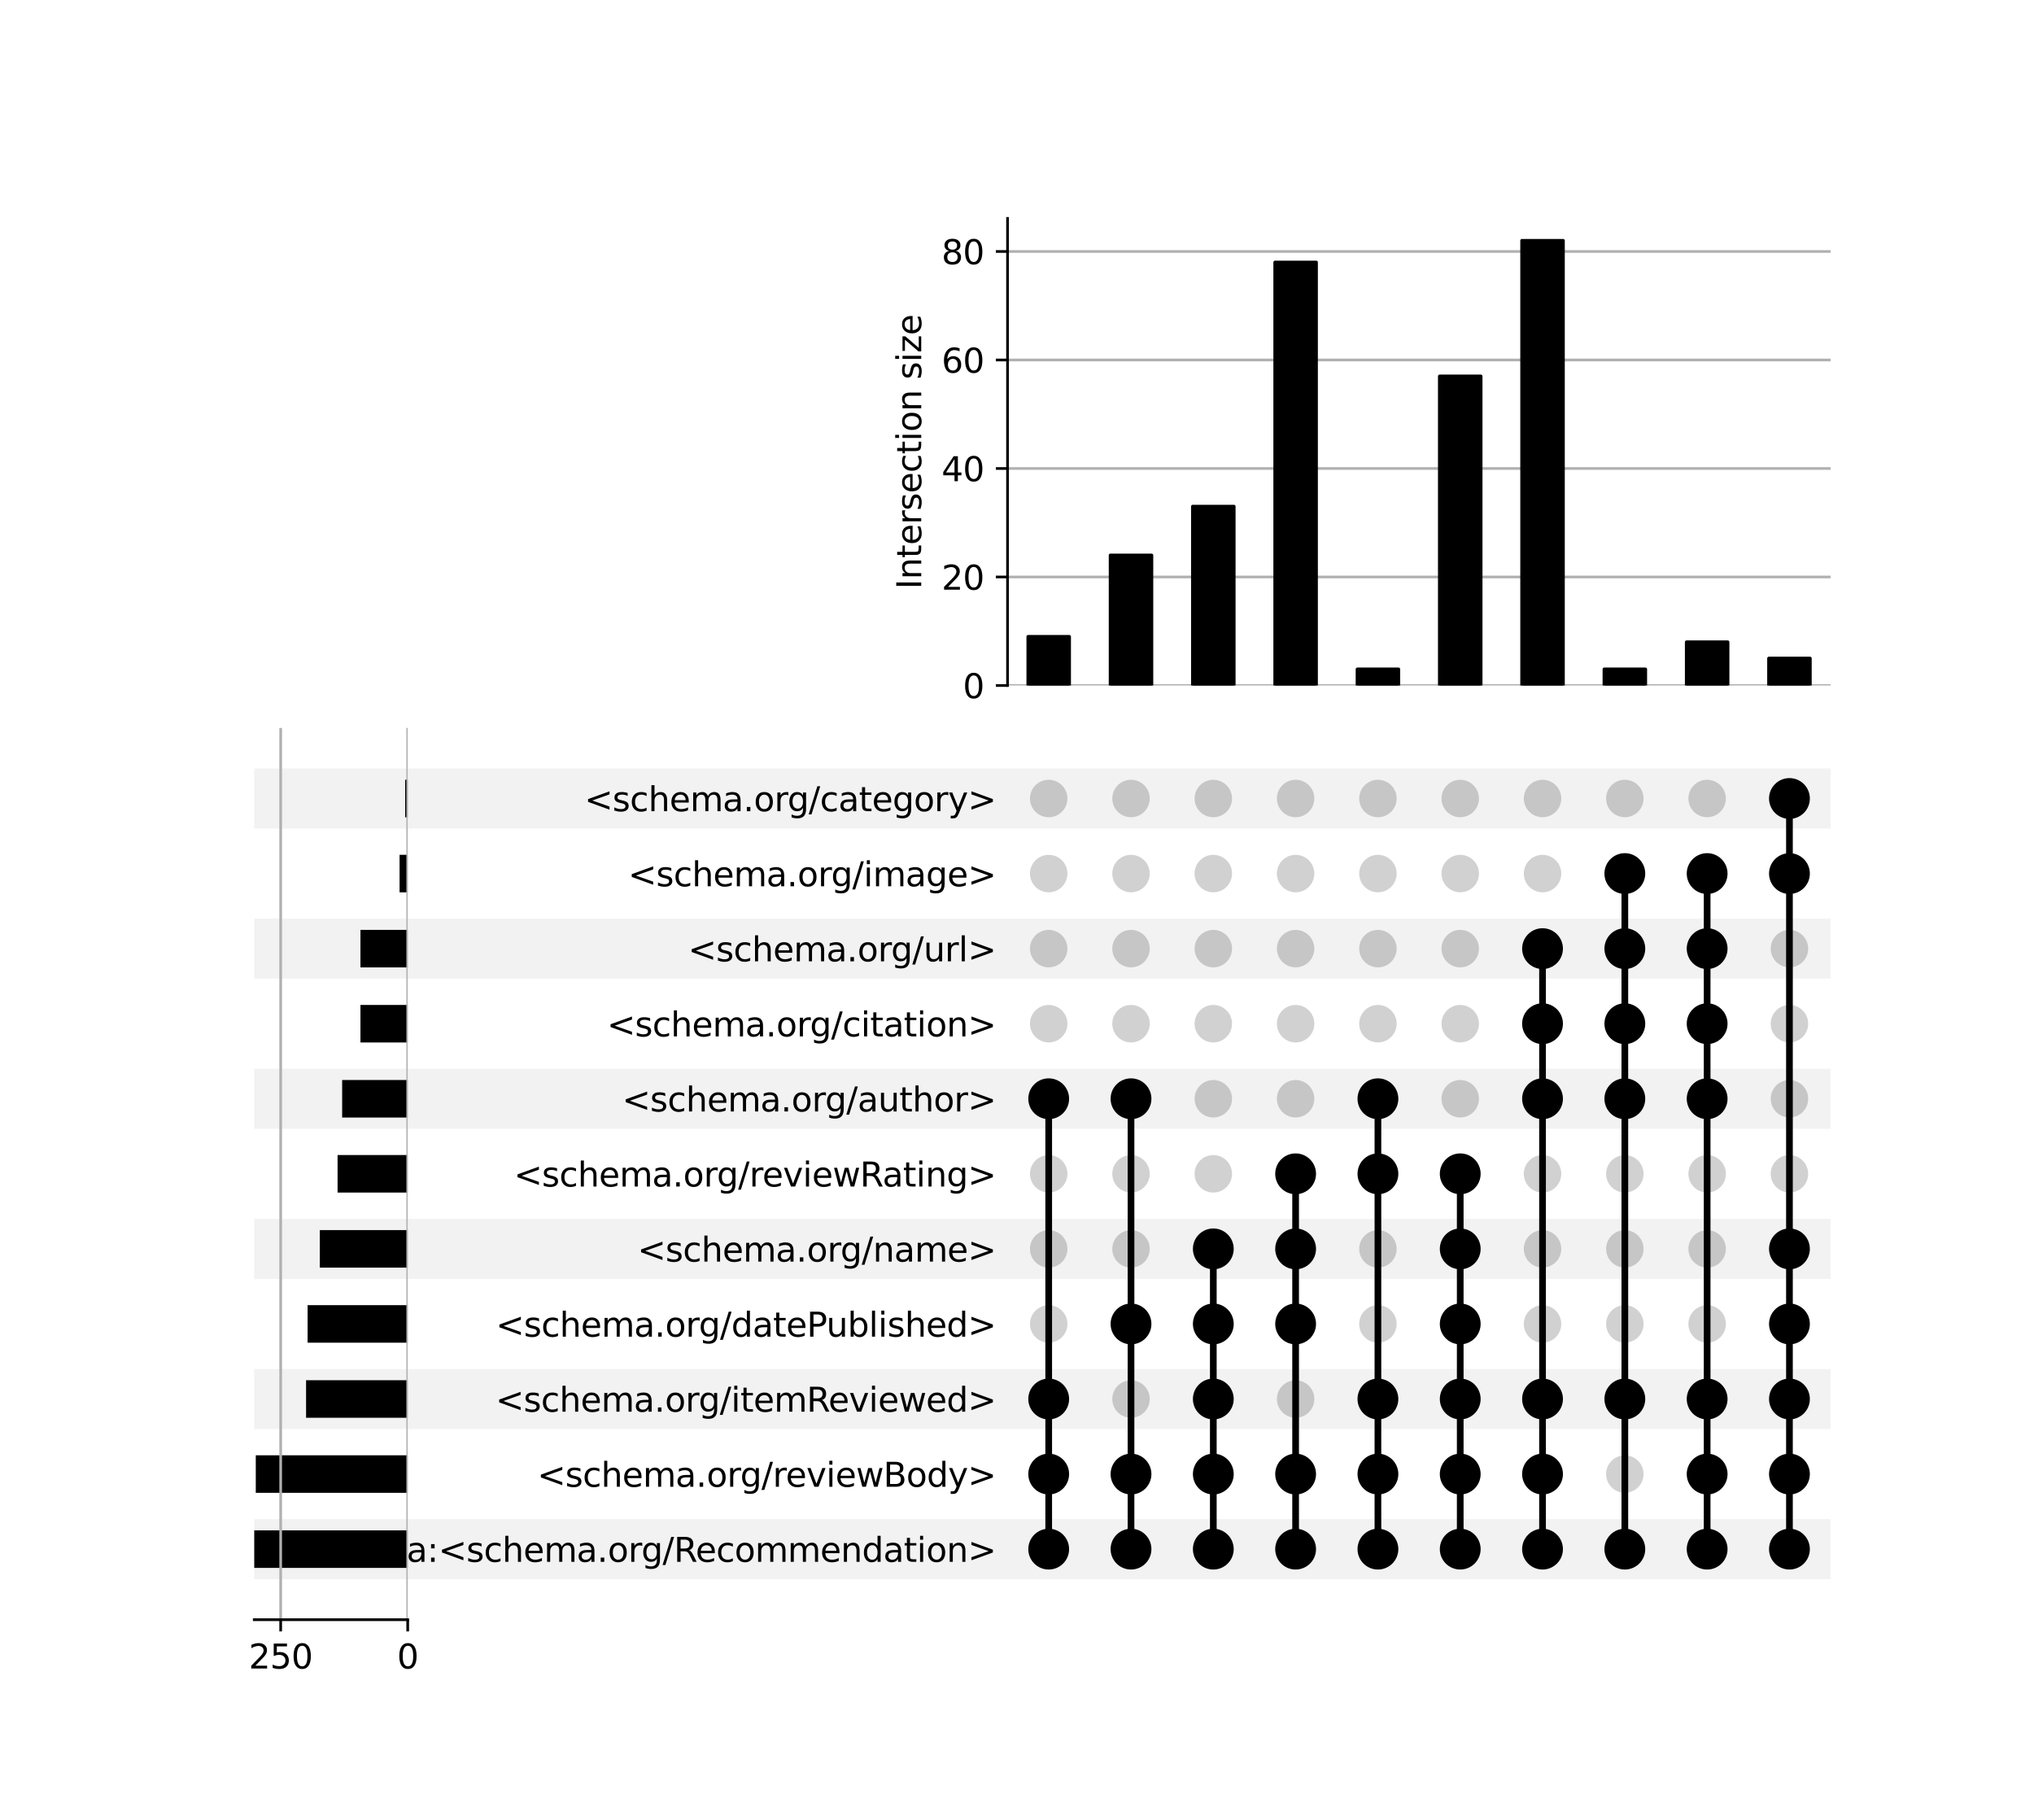 <?xml version="1.0" encoding="utf-8" standalone="no"?>
<!DOCTYPE svg PUBLIC "-//W3C//DTD SVG 1.1//EN"
  "http://www.w3.org/Graphics/SVG/1.1/DTD/svg11.dtd">
<svg xmlns:xlink="http://www.w3.org/1999/xlink" width="608pt" height="544pt" viewBox="0 0 608 544" xmlns="http://www.w3.org/2000/svg" version="1.1">
 <defs>
  <style type="text/css">*{stroke-linejoin: round; stroke-linecap: butt}</style>
 </defs>
 <g id="figure_1">
  <g id="patch_1">
   <path d="M 0 544 
L 608 544 
L 608 0 
L 0 0 
z
" style="fill: #ffffff"/>
  </g>
  <g id="axes_1">
   <g id="patch_2">
    <path d="M 76 472.044 
L 547.2 472.044 
L 547.2 454.093 
L 76 454.093 
z
" clip-path="url(#p179d2c96f9)" style="fill-opacity: 0.051"/>
   </g>
   <g id="patch_3">
    <path d="M 76 427.168 
L 547.2 427.168 
L 547.2 409.218 
L 76 409.218 
z
" clip-path="url(#p179d2c96f9)" style="fill-opacity: 0.051"/>
   </g>
   <g id="patch_4">
    <path d="M 76 382.293 
L 547.2 382.293 
L 547.2 364.343 
L 76 364.343 
z
" clip-path="url(#p179d2c96f9)" style="fill-opacity: 0.051"/>
   </g>
   <g id="patch_5">
    <path d="M 76 337.417 
L 547.2 337.417 
L 547.2 319.467 
L 76 319.467 
z
" clip-path="url(#p179d2c96f9)" style="fill-opacity: 0.051"/>
   </g>
   <g id="patch_6">
    <path d="M 76 292.542 
L 547.2 292.542 
L 547.2 274.592 
L 76 274.592 
z
" clip-path="url(#p179d2c96f9)" style="fill-opacity: 0.051"/>
   </g>
   <g id="patch_7">
    <path d="M 76 247.667 
L 547.2 247.667 
L 547.2 229.716 
L 76 229.716 
z
" clip-path="url(#p179d2c96f9)" style="fill-opacity: 0.051"/>
   </g>
   <g id="matplotlib.axis_1"/>
   <g id="matplotlib.axis_2">
    <g id="ytick_1"/>
    <g id="ytick_2"/>
    <g id="ytick_3"/>
    <g id="ytick_4"/>
    <g id="ytick_5"/>
    <g id="ytick_6"/>
    <g id="ytick_7"/>
    <g id="ytick_8"/>
    <g id="ytick_9"/>
    <g id="ytick_10"/>
    <g id="ytick_11"/>
   </g>
  </g>
  <g id="axes_2">
   <g id="matplotlib.axis_3">
    <g id="ytick_12">
     <g id="line2d_1"/>
     <g id="text_1">
      <!-- isa:&lt;schema.org/Recommendation&gt; -->
      <g transform="translate(113.542 466.868) scale(0.1 -0.1)">
       <defs>
        <path id="DejaVuSans-69" d="M 603 3500 
L 1178 3500 
L 1178 0 
L 603 0 
L 603 3500 
z
M 603 4863 
L 1178 4863 
L 1178 4134 
L 603 4134 
L 603 4863 
z
" transform="scale(0.016)"/>
        <path id="DejaVuSans-73" d="M 2834 3397 
L 2834 2853 
Q 2591 2978 2328 3040 
Q 2066 3103 1784 3103 
Q 1356 3103 1142 2972 
Q 928 2841 928 2578 
Q 928 2378 1081 2264 
Q 1234 2150 1697 2047 
L 1894 2003 
Q 2506 1872 2764 1633 
Q 3022 1394 3022 966 
Q 3022 478 2636 193 
Q 2250 -91 1575 -91 
Q 1294 -91 989 -36 
Q 684 19 347 128 
L 347 722 
Q 666 556 975 473 
Q 1284 391 1588 391 
Q 1994 391 2212 530 
Q 2431 669 2431 922 
Q 2431 1156 2273 1281 
Q 2116 1406 1581 1522 
L 1381 1569 
Q 847 1681 609 1914 
Q 372 2147 372 2553 
Q 372 3047 722 3315 
Q 1072 3584 1716 3584 
Q 2034 3584 2315 3537 
Q 2597 3491 2834 3397 
z
" transform="scale(0.016)"/>
        <path id="DejaVuSans-61" d="M 2194 1759 
Q 1497 1759 1228 1600 
Q 959 1441 959 1056 
Q 959 750 1161 570 
Q 1363 391 1709 391 
Q 2188 391 2477 730 
Q 2766 1069 2766 1631 
L 2766 1759 
L 2194 1759 
z
M 3341 1997 
L 3341 0 
L 2766 0 
L 2766 531 
Q 2569 213 2275 61 
Q 1981 -91 1556 -91 
Q 1019 -91 701 211 
Q 384 513 384 1019 
Q 384 1609 779 1909 
Q 1175 2209 1959 2209 
L 2766 2209 
L 2766 2266 
Q 2766 2663 2505 2880 
Q 2244 3097 1772 3097 
Q 1472 3097 1187 3025 
Q 903 2953 641 2809 
L 641 3341 
Q 956 3463 1253 3523 
Q 1550 3584 1831 3584 
Q 2591 3584 2966 3190 
Q 3341 2797 3341 1997 
z
" transform="scale(0.016)"/>
        <path id="DejaVuSans-3a" d="M 750 794 
L 1409 794 
L 1409 0 
L 750 0 
L 750 794 
z
M 750 3309 
L 1409 3309 
L 1409 2516 
L 750 2516 
L 750 3309 
z
" transform="scale(0.016)"/>
        <path id="DejaVuSans-3c" d="M 4684 3150 
L 1459 2003 
L 4684 863 
L 4684 294 
L 678 1747 
L 678 2266 
L 4684 3719 
L 4684 3150 
z
" transform="scale(0.016)"/>
        <path id="DejaVuSans-63" d="M 3122 3366 
L 3122 2828 
Q 2878 2963 2633 3030 
Q 2388 3097 2138 3097 
Q 1578 3097 1268 2742 
Q 959 2388 959 1747 
Q 959 1106 1268 751 
Q 1578 397 2138 397 
Q 2388 397 2633 464 
Q 2878 531 3122 666 
L 3122 134 
Q 2881 22 2623 -34 
Q 2366 -91 2075 -91 
Q 1284 -91 818 406 
Q 353 903 353 1747 
Q 353 2603 823 3093 
Q 1294 3584 2113 3584 
Q 2378 3584 2631 3529 
Q 2884 3475 3122 3366 
z
" transform="scale(0.016)"/>
        <path id="DejaVuSans-68" d="M 3513 2113 
L 3513 0 
L 2938 0 
L 2938 2094 
Q 2938 2591 2744 2837 
Q 2550 3084 2163 3084 
Q 1697 3084 1428 2787 
Q 1159 2491 1159 1978 
L 1159 0 
L 581 0 
L 581 4863 
L 1159 4863 
L 1159 2956 
Q 1366 3272 1645 3428 
Q 1925 3584 2291 3584 
Q 2894 3584 3203 3211 
Q 3513 2838 3513 2113 
z
" transform="scale(0.016)"/>
        <path id="DejaVuSans-65" d="M 3597 1894 
L 3597 1613 
L 953 1613 
Q 991 1019 1311 708 
Q 1631 397 2203 397 
Q 2534 397 2845 478 
Q 3156 559 3463 722 
L 3463 178 
Q 3153 47 2828 -22 
Q 2503 -91 2169 -91 
Q 1331 -91 842 396 
Q 353 884 353 1716 
Q 353 2575 817 3079 
Q 1281 3584 2069 3584 
Q 2775 3584 3186 3129 
Q 3597 2675 3597 1894 
z
M 3022 2063 
Q 3016 2534 2758 2815 
Q 2500 3097 2075 3097 
Q 1594 3097 1305 2825 
Q 1016 2553 972 2059 
L 3022 2063 
z
" transform="scale(0.016)"/>
        <path id="DejaVuSans-6d" d="M 3328 2828 
Q 3544 3216 3844 3400 
Q 4144 3584 4550 3584 
Q 5097 3584 5394 3201 
Q 5691 2819 5691 2113 
L 5691 0 
L 5113 0 
L 5113 2094 
Q 5113 2597 4934 2840 
Q 4756 3084 4391 3084 
Q 3944 3084 3684 2787 
Q 3425 2491 3425 1978 
L 3425 0 
L 2847 0 
L 2847 2094 
Q 2847 2600 2669 2842 
Q 2491 3084 2119 3084 
Q 1678 3084 1418 2786 
Q 1159 2488 1159 1978 
L 1159 0 
L 581 0 
L 581 3500 
L 1159 3500 
L 1159 2956 
Q 1356 3278 1631 3431 
Q 1906 3584 2284 3584 
Q 2666 3584 2933 3390 
Q 3200 3197 3328 2828 
z
" transform="scale(0.016)"/>
        <path id="DejaVuSans-2e" d="M 684 794 
L 1344 794 
L 1344 0 
L 684 0 
L 684 794 
z
" transform="scale(0.016)"/>
        <path id="DejaVuSans-6f" d="M 1959 3097 
Q 1497 3097 1228 2736 
Q 959 2375 959 1747 
Q 959 1119 1226 758 
Q 1494 397 1959 397 
Q 2419 397 2687 759 
Q 2956 1122 2956 1747 
Q 2956 2369 2687 2733 
Q 2419 3097 1959 3097 
z
M 1959 3584 
Q 2709 3584 3137 3096 
Q 3566 2609 3566 1747 
Q 3566 888 3137 398 
Q 2709 -91 1959 -91 
Q 1206 -91 779 398 
Q 353 888 353 1747 
Q 353 2609 779 3096 
Q 1206 3584 1959 3584 
z
" transform="scale(0.016)"/>
        <path id="DejaVuSans-72" d="M 2631 2963 
Q 2534 3019 2420 3045 
Q 2306 3072 2169 3072 
Q 1681 3072 1420 2755 
Q 1159 2438 1159 1844 
L 1159 0 
L 581 0 
L 581 3500 
L 1159 3500 
L 1159 2956 
Q 1341 3275 1631 3429 
Q 1922 3584 2338 3584 
Q 2397 3584 2469 3576 
Q 2541 3569 2628 3553 
L 2631 2963 
z
" transform="scale(0.016)"/>
        <path id="DejaVuSans-67" d="M 2906 1791 
Q 2906 2416 2648 2759 
Q 2391 3103 1925 3103 
Q 1463 3103 1205 2759 
Q 947 2416 947 1791 
Q 947 1169 1205 825 
Q 1463 481 1925 481 
Q 2391 481 2648 825 
Q 2906 1169 2906 1791 
z
M 3481 434 
Q 3481 -459 3084 -895 
Q 2688 -1331 1869 -1331 
Q 1566 -1331 1297 -1286 
Q 1028 -1241 775 -1147 
L 775 -588 
Q 1028 -725 1275 -790 
Q 1522 -856 1778 -856 
Q 2344 -856 2625 -561 
Q 2906 -266 2906 331 
L 2906 616 
Q 2728 306 2450 153 
Q 2172 0 1784 0 
Q 1141 0 747 490 
Q 353 981 353 1791 
Q 353 2603 747 3093 
Q 1141 3584 1784 3584 
Q 2172 3584 2450 3431 
Q 2728 3278 2906 2969 
L 2906 3500 
L 3481 3500 
L 3481 434 
z
" transform="scale(0.016)"/>
        <path id="DejaVuSans-2f" d="M 1625 4666 
L 2156 4666 
L 531 -594 
L 0 -594 
L 1625 4666 
z
" transform="scale(0.016)"/>
        <path id="DejaVuSans-52" d="M 2841 2188 
Q 3044 2119 3236 1894 
Q 3428 1669 3622 1275 
L 4263 0 
L 3584 0 
L 2988 1197 
Q 2756 1666 2539 1819 
Q 2322 1972 1947 1972 
L 1259 1972 
L 1259 0 
L 628 0 
L 628 4666 
L 2053 4666 
Q 2853 4666 3247 4331 
Q 3641 3997 3641 3322 
Q 3641 2881 3436 2590 
Q 3231 2300 2841 2188 
z
M 1259 4147 
L 1259 2491 
L 2053 2491 
Q 2509 2491 2742 2702 
Q 2975 2913 2975 3322 
Q 2975 3731 2742 3939 
Q 2509 4147 2053 4147 
L 1259 4147 
z
" transform="scale(0.016)"/>
        <path id="DejaVuSans-6e" d="M 3513 2113 
L 3513 0 
L 2938 0 
L 2938 2094 
Q 2938 2591 2744 2837 
Q 2550 3084 2163 3084 
Q 1697 3084 1428 2787 
Q 1159 2491 1159 1978 
L 1159 0 
L 581 0 
L 581 3500 
L 1159 3500 
L 1159 2956 
Q 1366 3272 1645 3428 
Q 1925 3584 2291 3584 
Q 2894 3584 3203 3211 
Q 3513 2838 3513 2113 
z
" transform="scale(0.016)"/>
        <path id="DejaVuSans-64" d="M 2906 2969 
L 2906 4863 
L 3481 4863 
L 3481 0 
L 2906 0 
L 2906 525 
Q 2725 213 2448 61 
Q 2172 -91 1784 -91 
Q 1150 -91 751 415 
Q 353 922 353 1747 
Q 353 2572 751 3078 
Q 1150 3584 1784 3584 
Q 2172 3584 2448 3432 
Q 2725 3281 2906 2969 
z
M 947 1747 
Q 947 1113 1208 752 
Q 1469 391 1925 391 
Q 2381 391 2643 752 
Q 2906 1113 2906 1747 
Q 2906 2381 2643 2742 
Q 2381 3103 1925 3103 
Q 1469 3103 1208 2742 
Q 947 2381 947 1747 
z
" transform="scale(0.016)"/>
        <path id="DejaVuSans-74" d="M 1172 4494 
L 1172 3500 
L 2356 3500 
L 2356 3053 
L 1172 3053 
L 1172 1153 
Q 1172 725 1289 603 
Q 1406 481 1766 481 
L 2356 481 
L 2356 0 
L 1766 0 
Q 1100 0 847 248 
Q 594 497 594 1153 
L 594 3053 
L 172 3053 
L 172 3500 
L 594 3500 
L 594 4494 
L 1172 4494 
z
" transform="scale(0.016)"/>
        <path id="DejaVuSans-3e" d="M 678 3150 
L 678 3719 
L 4684 2266 
L 4684 1747 
L 678 294 
L 678 863 
L 3897 2003 
L 678 3150 
z
" transform="scale(0.016)"/>
       </defs>
       <use xlink:href="#DejaVuSans-69"/>
       <use xlink:href="#DejaVuSans-73" x="27.783"/>
       <use xlink:href="#DejaVuSans-61" x="79.883"/>
       <use xlink:href="#DejaVuSans-3a" x="141.162"/>
       <use xlink:href="#DejaVuSans-3c" x="174.854"/>
       <use xlink:href="#DejaVuSans-73" x="258.643"/>
       <use xlink:href="#DejaVuSans-63" x="310.742"/>
       <use xlink:href="#DejaVuSans-68" x="365.723"/>
       <use xlink:href="#DejaVuSans-65" x="429.102"/>
       <use xlink:href="#DejaVuSans-6d" x="490.625"/>
       <use xlink:href="#DejaVuSans-61" x="588.037"/>
       <use xlink:href="#DejaVuSans-2e" x="649.316"/>
       <use xlink:href="#DejaVuSans-6f" x="681.104"/>
       <use xlink:href="#DejaVuSans-72" x="742.285"/>
       <use xlink:href="#DejaVuSans-67" x="781.648"/>
       <use xlink:href="#DejaVuSans-2f" x="845.125"/>
       <use xlink:href="#DejaVuSans-52" x="878.816"/>
       <use xlink:href="#DejaVuSans-65" x="943.799"/>
       <use xlink:href="#DejaVuSans-63" x="1005.322"/>
       <use xlink:href="#DejaVuSans-6f" x="1060.303"/>
       <use xlink:href="#DejaVuSans-6d" x="1121.484"/>
       <use xlink:href="#DejaVuSans-6d" x="1218.896"/>
       <use xlink:href="#DejaVuSans-65" x="1316.309"/>
       <use xlink:href="#DejaVuSans-6e" x="1377.832"/>
       <use xlink:href="#DejaVuSans-64" x="1441.211"/>
       <use xlink:href="#DejaVuSans-61" x="1504.688"/>
       <use xlink:href="#DejaVuSans-74" x="1565.967"/>
       <use xlink:href="#DejaVuSans-69" x="1605.176"/>
       <use xlink:href="#DejaVuSans-6f" x="1632.959"/>
       <use xlink:href="#DejaVuSans-6e" x="1694.141"/>
       <use xlink:href="#DejaVuSans-3e" x="1757.52"/>
      </g>
     </g>
    </g>
    <g id="ytick_13">
     <g id="line2d_2"/>
     <g id="text_2">
      <!-- &lt;schema.org/reviewBody&gt; -->
      <g transform="translate(160.585 444.43) scale(0.1 -0.1)">
       <defs>
        <path id="DejaVuSans-76" d="M 191 3500 
L 800 3500 
L 1894 563 
L 2988 3500 
L 3597 3500 
L 2284 0 
L 1503 0 
L 191 3500 
z
" transform="scale(0.016)"/>
        <path id="DejaVuSans-77" d="M 269 3500 
L 844 3500 
L 1563 769 
L 2278 3500 
L 2956 3500 
L 3675 769 
L 4391 3500 
L 4966 3500 
L 4050 0 
L 3372 0 
L 2619 2869 
L 1863 0 
L 1184 0 
L 269 3500 
z
" transform="scale(0.016)"/>
        <path id="DejaVuSans-42" d="M 1259 2228 
L 1259 519 
L 2272 519 
Q 2781 519 3026 730 
Q 3272 941 3272 1375 
Q 3272 1813 3026 2020 
Q 2781 2228 2272 2228 
L 1259 2228 
z
M 1259 4147 
L 1259 2741 
L 2194 2741 
Q 2656 2741 2882 2914 
Q 3109 3088 3109 3444 
Q 3109 3797 2882 3972 
Q 2656 4147 2194 4147 
L 1259 4147 
z
M 628 4666 
L 2241 4666 
Q 2963 4666 3353 4366 
Q 3744 4066 3744 3513 
Q 3744 3084 3544 2831 
Q 3344 2578 2956 2516 
Q 3422 2416 3680 2098 
Q 3938 1781 3938 1306 
Q 3938 681 3513 340 
Q 3088 0 2303 0 
L 628 0 
L 628 4666 
z
" transform="scale(0.016)"/>
        <path id="DejaVuSans-79" d="M 2059 -325 
Q 1816 -950 1584 -1140 
Q 1353 -1331 966 -1331 
L 506 -1331 
L 506 -850 
L 844 -850 
Q 1081 -850 1212 -737 
Q 1344 -625 1503 -206 
L 1606 56 
L 191 3500 
L 800 3500 
L 1894 763 
L 2988 3500 
L 3597 3500 
L 2059 -325 
z
" transform="scale(0.016)"/>
       </defs>
       <use xlink:href="#DejaVuSans-3c"/>
       <use xlink:href="#DejaVuSans-73" x="83.789"/>
       <use xlink:href="#DejaVuSans-63" x="135.889"/>
       <use xlink:href="#DejaVuSans-68" x="190.869"/>
       <use xlink:href="#DejaVuSans-65" x="254.248"/>
       <use xlink:href="#DejaVuSans-6d" x="315.771"/>
       <use xlink:href="#DejaVuSans-61" x="413.184"/>
       <use xlink:href="#DejaVuSans-2e" x="474.463"/>
       <use xlink:href="#DejaVuSans-6f" x="506.25"/>
       <use xlink:href="#DejaVuSans-72" x="567.432"/>
       <use xlink:href="#DejaVuSans-67" x="606.795"/>
       <use xlink:href="#DejaVuSans-2f" x="670.271"/>
       <use xlink:href="#DejaVuSans-72" x="703.963"/>
       <use xlink:href="#DejaVuSans-65" x="742.826"/>
       <use xlink:href="#DejaVuSans-76" x="804.35"/>
       <use xlink:href="#DejaVuSans-69" x="863.529"/>
       <use xlink:href="#DejaVuSans-65" x="891.312"/>
       <use xlink:href="#DejaVuSans-77" x="952.836"/>
       <use xlink:href="#DejaVuSans-42" x="1034.623"/>
       <use xlink:href="#DejaVuSans-6f" x="1103.227"/>
       <use xlink:href="#DejaVuSans-64" x="1164.408"/>
       <use xlink:href="#DejaVuSans-79" x="1227.885"/>
       <use xlink:href="#DejaVuSans-3e" x="1287.064"/>
      </g>
     </g>
    </g>
    <g id="ytick_14">
     <g id="line2d_3"/>
     <g id="text_3">
      <!-- &lt;schema.org/itemReviewed&gt; -->
      <g transform="translate(148.125 421.992) scale(0.1 -0.1)">
       <use xlink:href="#DejaVuSans-3c"/>
       <use xlink:href="#DejaVuSans-73" x="83.789"/>
       <use xlink:href="#DejaVuSans-63" x="135.889"/>
       <use xlink:href="#DejaVuSans-68" x="190.869"/>
       <use xlink:href="#DejaVuSans-65" x="254.248"/>
       <use xlink:href="#DejaVuSans-6d" x="315.771"/>
       <use xlink:href="#DejaVuSans-61" x="413.184"/>
       <use xlink:href="#DejaVuSans-2e" x="474.463"/>
       <use xlink:href="#DejaVuSans-6f" x="506.25"/>
       <use xlink:href="#DejaVuSans-72" x="567.432"/>
       <use xlink:href="#DejaVuSans-67" x="606.795"/>
       <use xlink:href="#DejaVuSans-2f" x="670.271"/>
       <use xlink:href="#DejaVuSans-69" x="703.963"/>
       <use xlink:href="#DejaVuSans-74" x="731.746"/>
       <use xlink:href="#DejaVuSans-65" x="770.955"/>
       <use xlink:href="#DejaVuSans-6d" x="832.479"/>
       <use xlink:href="#DejaVuSans-52" x="929.891"/>
       <use xlink:href="#DejaVuSans-65" x="994.873"/>
       <use xlink:href="#DejaVuSans-76" x="1056.396"/>
       <use xlink:href="#DejaVuSans-69" x="1115.576"/>
       <use xlink:href="#DejaVuSans-65" x="1143.359"/>
       <use xlink:href="#DejaVuSans-77" x="1204.883"/>
       <use xlink:href="#DejaVuSans-65" x="1286.67"/>
       <use xlink:href="#DejaVuSans-64" x="1348.193"/>
       <use xlink:href="#DejaVuSans-3e" x="1411.67"/>
      </g>
     </g>
    </g>
    <g id="ytick_15">
     <g id="line2d_4"/>
     <g id="text_4">
      <!-- &lt;schema.org/datePublished&gt; -->
      <g transform="translate(148.203 399.555) scale(0.1 -0.1)">
       <defs>
        <path id="DejaVuSans-50" d="M 1259 4147 
L 1259 2394 
L 2053 2394 
Q 2494 2394 2734 2622 
Q 2975 2850 2975 3272 
Q 2975 3691 2734 3919 
Q 2494 4147 2053 4147 
L 1259 4147 
z
M 628 4666 
L 2053 4666 
Q 2838 4666 3239 4311 
Q 3641 3956 3641 3272 
Q 3641 2581 3239 2228 
Q 2838 1875 2053 1875 
L 1259 1875 
L 1259 0 
L 628 0 
L 628 4666 
z
" transform="scale(0.016)"/>
        <path id="DejaVuSans-75" d="M 544 1381 
L 544 3500 
L 1119 3500 
L 1119 1403 
Q 1119 906 1312 657 
Q 1506 409 1894 409 
Q 2359 409 2629 706 
Q 2900 1003 2900 1516 
L 2900 3500 
L 3475 3500 
L 3475 0 
L 2900 0 
L 2900 538 
Q 2691 219 2414 64 
Q 2138 -91 1772 -91 
Q 1169 -91 856 284 
Q 544 659 544 1381 
z
M 1991 3584 
L 1991 3584 
z
" transform="scale(0.016)"/>
        <path id="DejaVuSans-62" d="M 3116 1747 
Q 3116 2381 2855 2742 
Q 2594 3103 2138 3103 
Q 1681 3103 1420 2742 
Q 1159 2381 1159 1747 
Q 1159 1113 1420 752 
Q 1681 391 2138 391 
Q 2594 391 2855 752 
Q 3116 1113 3116 1747 
z
M 1159 2969 
Q 1341 3281 1617 3432 
Q 1894 3584 2278 3584 
Q 2916 3584 3314 3078 
Q 3713 2572 3713 1747 
Q 3713 922 3314 415 
Q 2916 -91 2278 -91 
Q 1894 -91 1617 61 
Q 1341 213 1159 525 
L 1159 0 
L 581 0 
L 581 4863 
L 1159 4863 
L 1159 2969 
z
" transform="scale(0.016)"/>
        <path id="DejaVuSans-6c" d="M 603 4863 
L 1178 4863 
L 1178 0 
L 603 0 
L 603 4863 
z
" transform="scale(0.016)"/>
       </defs>
       <use xlink:href="#DejaVuSans-3c"/>
       <use xlink:href="#DejaVuSans-73" x="83.789"/>
       <use xlink:href="#DejaVuSans-63" x="135.889"/>
       <use xlink:href="#DejaVuSans-68" x="190.869"/>
       <use xlink:href="#DejaVuSans-65" x="254.248"/>
       <use xlink:href="#DejaVuSans-6d" x="315.771"/>
       <use xlink:href="#DejaVuSans-61" x="413.184"/>
       <use xlink:href="#DejaVuSans-2e" x="474.463"/>
       <use xlink:href="#DejaVuSans-6f" x="506.25"/>
       <use xlink:href="#DejaVuSans-72" x="567.432"/>
       <use xlink:href="#DejaVuSans-67" x="606.795"/>
       <use xlink:href="#DejaVuSans-2f" x="670.271"/>
       <use xlink:href="#DejaVuSans-64" x="703.963"/>
       <use xlink:href="#DejaVuSans-61" x="767.439"/>
       <use xlink:href="#DejaVuSans-74" x="828.719"/>
       <use xlink:href="#DejaVuSans-65" x="867.928"/>
       <use xlink:href="#DejaVuSans-50" x="929.451"/>
       <use xlink:href="#DejaVuSans-75" x="988.004"/>
       <use xlink:href="#DejaVuSans-62" x="1051.383"/>
       <use xlink:href="#DejaVuSans-6c" x="1114.859"/>
       <use xlink:href="#DejaVuSans-69" x="1142.643"/>
       <use xlink:href="#DejaVuSans-73" x="1170.426"/>
       <use xlink:href="#DejaVuSans-68" x="1222.525"/>
       <use xlink:href="#DejaVuSans-65" x="1285.904"/>
       <use xlink:href="#DejaVuSans-64" x="1347.428"/>
       <use xlink:href="#DejaVuSans-3e" x="1410.904"/>
      </g>
     </g>
    </g>
    <g id="ytick_16">
     <g id="line2d_5"/>
     <g id="text_5">
      <!-- &lt;schema.org/name&gt; -->
      <g transform="translate(190.539 377.117) scale(0.1 -0.1)">
       <use xlink:href="#DejaVuSans-3c"/>
       <use xlink:href="#DejaVuSans-73" x="83.789"/>
       <use xlink:href="#DejaVuSans-63" x="135.889"/>
       <use xlink:href="#DejaVuSans-68" x="190.869"/>
       <use xlink:href="#DejaVuSans-65" x="254.248"/>
       <use xlink:href="#DejaVuSans-6d" x="315.771"/>
       <use xlink:href="#DejaVuSans-61" x="413.184"/>
       <use xlink:href="#DejaVuSans-2e" x="474.463"/>
       <use xlink:href="#DejaVuSans-6f" x="506.25"/>
       <use xlink:href="#DejaVuSans-72" x="567.432"/>
       <use xlink:href="#DejaVuSans-67" x="606.795"/>
       <use xlink:href="#DejaVuSans-2f" x="670.271"/>
       <use xlink:href="#DejaVuSans-6e" x="703.963"/>
       <use xlink:href="#DejaVuSans-61" x="767.342"/>
       <use xlink:href="#DejaVuSans-6d" x="828.621"/>
       <use xlink:href="#DejaVuSans-65" x="926.033"/>
       <use xlink:href="#DejaVuSans-3e" x="987.557"/>
      </g>
     </g>
    </g>
    <g id="ytick_17">
     <g id="line2d_6"/>
     <g id="text_6">
      <!-- &lt;schema.org/reviewRating&gt; -->
      <g transform="translate(153.596 354.679) scale(0.1 -0.1)">
       <use xlink:href="#DejaVuSans-3c"/>
       <use xlink:href="#DejaVuSans-73" x="83.789"/>
       <use xlink:href="#DejaVuSans-63" x="135.889"/>
       <use xlink:href="#DejaVuSans-68" x="190.869"/>
       <use xlink:href="#DejaVuSans-65" x="254.248"/>
       <use xlink:href="#DejaVuSans-6d" x="315.771"/>
       <use xlink:href="#DejaVuSans-61" x="413.184"/>
       <use xlink:href="#DejaVuSans-2e" x="474.463"/>
       <use xlink:href="#DejaVuSans-6f" x="506.25"/>
       <use xlink:href="#DejaVuSans-72" x="567.432"/>
       <use xlink:href="#DejaVuSans-67" x="606.795"/>
       <use xlink:href="#DejaVuSans-2f" x="670.271"/>
       <use xlink:href="#DejaVuSans-72" x="703.963"/>
       <use xlink:href="#DejaVuSans-65" x="742.826"/>
       <use xlink:href="#DejaVuSans-76" x="804.35"/>
       <use xlink:href="#DejaVuSans-69" x="863.529"/>
       <use xlink:href="#DejaVuSans-65" x="891.312"/>
       <use xlink:href="#DejaVuSans-77" x="952.836"/>
       <use xlink:href="#DejaVuSans-52" x="1034.623"/>
       <use xlink:href="#DejaVuSans-61" x="1101.855"/>
       <use xlink:href="#DejaVuSans-74" x="1163.135"/>
       <use xlink:href="#DejaVuSans-69" x="1202.344"/>
       <use xlink:href="#DejaVuSans-6e" x="1230.127"/>
       <use xlink:href="#DejaVuSans-67" x="1293.506"/>
       <use xlink:href="#DejaVuSans-3e" x="1356.982"/>
      </g>
     </g>
    </g>
    <g id="ytick_18">
     <g id="line2d_7"/>
     <g id="text_7">
      <!-- &lt;schema.org/author&gt; -->
      <g transform="translate(185.946 332.242) scale(0.1 -0.1)">
       <use xlink:href="#DejaVuSans-3c"/>
       <use xlink:href="#DejaVuSans-73" x="83.789"/>
       <use xlink:href="#DejaVuSans-63" x="135.889"/>
       <use xlink:href="#DejaVuSans-68" x="190.869"/>
       <use xlink:href="#DejaVuSans-65" x="254.248"/>
       <use xlink:href="#DejaVuSans-6d" x="315.771"/>
       <use xlink:href="#DejaVuSans-61" x="413.184"/>
       <use xlink:href="#DejaVuSans-2e" x="474.463"/>
       <use xlink:href="#DejaVuSans-6f" x="506.25"/>
       <use xlink:href="#DejaVuSans-72" x="567.432"/>
       <use xlink:href="#DejaVuSans-67" x="606.795"/>
       <use xlink:href="#DejaVuSans-2f" x="670.271"/>
       <use xlink:href="#DejaVuSans-61" x="703.963"/>
       <use xlink:href="#DejaVuSans-75" x="765.242"/>
       <use xlink:href="#DejaVuSans-74" x="828.621"/>
       <use xlink:href="#DejaVuSans-68" x="867.83"/>
       <use xlink:href="#DejaVuSans-6f" x="931.209"/>
       <use xlink:href="#DejaVuSans-72" x="992.391"/>
       <use xlink:href="#DejaVuSans-3e" x="1033.504"/>
      </g>
     </g>
    </g>
    <g id="ytick_19">
     <g id="line2d_8"/>
     <g id="text_8">
      <!-- &lt;schema.org/citation&gt; -->
      <g transform="translate(181.419 309.804) scale(0.1 -0.1)">
       <use xlink:href="#DejaVuSans-3c"/>
       <use xlink:href="#DejaVuSans-73" x="83.789"/>
       <use xlink:href="#DejaVuSans-63" x="135.889"/>
       <use xlink:href="#DejaVuSans-68" x="190.869"/>
       <use xlink:href="#DejaVuSans-65" x="254.248"/>
       <use xlink:href="#DejaVuSans-6d" x="315.771"/>
       <use xlink:href="#DejaVuSans-61" x="413.184"/>
       <use xlink:href="#DejaVuSans-2e" x="474.463"/>
       <use xlink:href="#DejaVuSans-6f" x="506.25"/>
       <use xlink:href="#DejaVuSans-72" x="567.432"/>
       <use xlink:href="#DejaVuSans-67" x="606.795"/>
       <use xlink:href="#DejaVuSans-2f" x="670.271"/>
       <use xlink:href="#DejaVuSans-63" x="703.963"/>
       <use xlink:href="#DejaVuSans-69" x="758.943"/>
       <use xlink:href="#DejaVuSans-74" x="786.727"/>
       <use xlink:href="#DejaVuSans-61" x="825.936"/>
       <use xlink:href="#DejaVuSans-74" x="887.215"/>
       <use xlink:href="#DejaVuSans-69" x="926.424"/>
       <use xlink:href="#DejaVuSans-6f" x="954.207"/>
       <use xlink:href="#DejaVuSans-6e" x="1015.389"/>
       <use xlink:href="#DejaVuSans-3e" x="1078.768"/>
      </g>
     </g>
    </g>
    <g id="ytick_20">
     <g id="line2d_9"/>
     <g id="text_9">
      <!-- &lt;schema.org/url&gt; -->
      <g transform="translate(205.672 287.366) scale(0.1 -0.1)">
       <use xlink:href="#DejaVuSans-3c"/>
       <use xlink:href="#DejaVuSans-73" x="83.789"/>
       <use xlink:href="#DejaVuSans-63" x="135.889"/>
       <use xlink:href="#DejaVuSans-68" x="190.869"/>
       <use xlink:href="#DejaVuSans-65" x="254.248"/>
       <use xlink:href="#DejaVuSans-6d" x="315.771"/>
       <use xlink:href="#DejaVuSans-61" x="413.184"/>
       <use xlink:href="#DejaVuSans-2e" x="474.463"/>
       <use xlink:href="#DejaVuSans-6f" x="506.25"/>
       <use xlink:href="#DejaVuSans-72" x="567.432"/>
       <use xlink:href="#DejaVuSans-67" x="606.795"/>
       <use xlink:href="#DejaVuSans-2f" x="670.271"/>
       <use xlink:href="#DejaVuSans-75" x="703.963"/>
       <use xlink:href="#DejaVuSans-72" x="767.342"/>
       <use xlink:href="#DejaVuSans-6c" x="808.455"/>
       <use xlink:href="#DejaVuSans-3e" x="836.238"/>
      </g>
     </g>
    </g>
    <g id="ytick_21">
     <g id="line2d_10"/>
     <g id="text_10">
      <!-- &lt;schema.org/image&gt; -->
      <g transform="translate(187.75 264.928) scale(0.1 -0.1)">
       <use xlink:href="#DejaVuSans-3c"/>
       <use xlink:href="#DejaVuSans-73" x="83.789"/>
       <use xlink:href="#DejaVuSans-63" x="135.889"/>
       <use xlink:href="#DejaVuSans-68" x="190.869"/>
       <use xlink:href="#DejaVuSans-65" x="254.248"/>
       <use xlink:href="#DejaVuSans-6d" x="315.771"/>
       <use xlink:href="#DejaVuSans-61" x="413.184"/>
       <use xlink:href="#DejaVuSans-2e" x="474.463"/>
       <use xlink:href="#DejaVuSans-6f" x="506.25"/>
       <use xlink:href="#DejaVuSans-72" x="567.432"/>
       <use xlink:href="#DejaVuSans-67" x="606.795"/>
       <use xlink:href="#DejaVuSans-2f" x="670.271"/>
       <use xlink:href="#DejaVuSans-69" x="703.963"/>
       <use xlink:href="#DejaVuSans-6d" x="731.746"/>
       <use xlink:href="#DejaVuSans-61" x="829.158"/>
       <use xlink:href="#DejaVuSans-67" x="890.438"/>
       <use xlink:href="#DejaVuSans-65" x="953.914"/>
       <use xlink:href="#DejaVuSans-3e" x="1015.438"/>
      </g>
     </g>
    </g>
    <g id="ytick_22">
     <g id="line2d_11"/>
     <g id="text_11">
      <!-- &lt;schema.org/category&gt; -->
      <g transform="translate(174.702 242.491) scale(0.1 -0.1)">
       <use xlink:href="#DejaVuSans-3c"/>
       <use xlink:href="#DejaVuSans-73" x="83.789"/>
       <use xlink:href="#DejaVuSans-63" x="135.889"/>
       <use xlink:href="#DejaVuSans-68" x="190.869"/>
       <use xlink:href="#DejaVuSans-65" x="254.248"/>
       <use xlink:href="#DejaVuSans-6d" x="315.771"/>
       <use xlink:href="#DejaVuSans-61" x="413.184"/>
       <use xlink:href="#DejaVuSans-2e" x="474.463"/>
       <use xlink:href="#DejaVuSans-6f" x="506.25"/>
       <use xlink:href="#DejaVuSans-72" x="567.432"/>
       <use xlink:href="#DejaVuSans-67" x="606.795"/>
       <use xlink:href="#DejaVuSans-2f" x="670.271"/>
       <use xlink:href="#DejaVuSans-63" x="703.963"/>
       <use xlink:href="#DejaVuSans-61" x="758.943"/>
       <use xlink:href="#DejaVuSans-74" x="820.223"/>
       <use xlink:href="#DejaVuSans-65" x="859.432"/>
       <use xlink:href="#DejaVuSans-67" x="920.955"/>
       <use xlink:href="#DejaVuSans-6f" x="984.432"/>
       <use xlink:href="#DejaVuSans-72" x="1045.613"/>
       <use xlink:href="#DejaVuSans-79" x="1086.727"/>
       <use xlink:href="#DejaVuSans-3e" x="1145.906"/>
      </g>
     </g>
    </g>
   </g>
   <g id="LineCollection_1">
    <path d="M 313.476 463.069 
L 313.476 328.442 
" clip-path="url(#pdafa4ea4e9)" style="fill: none; stroke: #000000; stroke-width: 2"/>
    <path d="M 338.079 463.069 
L 338.079 328.442 
" clip-path="url(#pdafa4ea4e9)" style="fill: none; stroke: #000000; stroke-width: 2"/>
    <path d="M 362.681 463.069 
L 362.681 373.318 
" clip-path="url(#pdafa4ea4e9)" style="fill: none; stroke: #000000; stroke-width: 2"/>
    <path d="M 387.284 463.069 
L 387.284 350.88 
" clip-path="url(#pdafa4ea4e9)" style="fill: none; stroke: #000000; stroke-width: 2"/>
    <path d="M 411.886 463.069 
L 411.886 328.442 
" clip-path="url(#pdafa4ea4e9)" style="fill: none; stroke: #000000; stroke-width: 2"/>
    <path d="M 436.489 463.069 
L 436.489 350.88 
" clip-path="url(#pdafa4ea4e9)" style="fill: none; stroke: #000000; stroke-width: 2"/>
    <path d="M 461.091 463.069 
L 461.091 283.567 
" clip-path="url(#pdafa4ea4e9)" style="fill: none; stroke: #000000; stroke-width: 2"/>
    <path d="M 485.694 463.069 
L 485.694 261.129 
" clip-path="url(#pdafa4ea4e9)" style="fill: none; stroke: #000000; stroke-width: 2"/>
    <path d="M 510.296 463.069 
L 510.296 261.129 
" clip-path="url(#pdafa4ea4e9)" style="fill: none; stroke: #000000; stroke-width: 2"/>
    <path d="M 534.899 463.069 
L 534.899 238.691 
" clip-path="url(#pdafa4ea4e9)" style="fill: none; stroke: #000000; stroke-width: 2"/>
   </g>
   <g id="PathCollection_1">
    <defs>
     <path id="C0_0_a2aebef90e" d="M 0 5.6 
C 1.485 5.6 2.91 5.01 3.96 3.96 
C 5.01 2.91 5.6 1.485 5.6 -0 
C 5.6 -1.485 5.01 -2.91 3.96 -3.96 
C 2.91 -5.01 1.485 -5.6 0 -5.6 
C -1.485 -5.6 -2.91 -5.01 -3.96 -3.96 
C -5.01 -2.91 -5.6 -1.485 -5.6 0 
C -5.6 1.485 -5.01 2.91 -3.96 3.96 
C -2.91 5.01 -1.485 5.6 0 5.6 
z
"/>
    </defs>
    <g clip-path="url(#pdafa4ea4e9)">
     <use xlink:href="#C0_0_a2aebef90e" x="313.476" y="463.069" style="stroke: #000000"/>
    </g>
    <g clip-path="url(#pdafa4ea4e9)">
     <use xlink:href="#C0_0_a2aebef90e" x="313.476" y="440.631" style="stroke: #000000"/>
    </g>
    <g clip-path="url(#pdafa4ea4e9)">
     <use xlink:href="#C0_0_a2aebef90e" x="313.476" y="418.193" style="stroke: #000000"/>
    </g>
    <g clip-path="url(#pdafa4ea4e9)">
     <use xlink:href="#C0_0_a2aebef90e" x="313.476" y="395.755" style="fill-opacity: 0.18"/>
    </g>
    <g clip-path="url(#pdafa4ea4e9)">
     <use xlink:href="#C0_0_a2aebef90e" x="313.476" y="373.318" style="fill-opacity: 0.18"/>
    </g>
    <g clip-path="url(#pdafa4ea4e9)">
     <use xlink:href="#C0_0_a2aebef90e" x="313.476" y="350.88" style="fill-opacity: 0.18"/>
    </g>
    <g clip-path="url(#pdafa4ea4e9)">
     <use xlink:href="#C0_0_a2aebef90e" x="313.476" y="328.442" style="stroke: #000000"/>
    </g>
    <g clip-path="url(#pdafa4ea4e9)">
     <use xlink:href="#C0_0_a2aebef90e" x="313.476" y="306.005" style="fill-opacity: 0.18"/>
    </g>
    <g clip-path="url(#pdafa4ea4e9)">
     <use xlink:href="#C0_0_a2aebef90e" x="313.476" y="283.567" style="fill-opacity: 0.18"/>
    </g>
    <g clip-path="url(#pdafa4ea4e9)">
     <use xlink:href="#C0_0_a2aebef90e" x="313.476" y="261.129" style="fill-opacity: 0.18"/>
    </g>
    <g clip-path="url(#pdafa4ea4e9)">
     <use xlink:href="#C0_0_a2aebef90e" x="313.476" y="238.691" style="fill-opacity: 0.18"/>
    </g>
    <g clip-path="url(#pdafa4ea4e9)">
     <use xlink:href="#C0_0_a2aebef90e" x="338.079" y="463.069" style="stroke: #000000"/>
    </g>
    <g clip-path="url(#pdafa4ea4e9)">
     <use xlink:href="#C0_0_a2aebef90e" x="338.079" y="440.631" style="stroke: #000000"/>
    </g>
    <g clip-path="url(#pdafa4ea4e9)">
     <use xlink:href="#C0_0_a2aebef90e" x="338.079" y="418.193" style="fill-opacity: 0.18"/>
    </g>
    <g clip-path="url(#pdafa4ea4e9)">
     <use xlink:href="#C0_0_a2aebef90e" x="338.079" y="395.755" style="stroke: #000000"/>
    </g>
    <g clip-path="url(#pdafa4ea4e9)">
     <use xlink:href="#C0_0_a2aebef90e" x="338.079" y="373.318" style="fill-opacity: 0.18"/>
    </g>
    <g clip-path="url(#pdafa4ea4e9)">
     <use xlink:href="#C0_0_a2aebef90e" x="338.079" y="350.88" style="fill-opacity: 0.18"/>
    </g>
    <g clip-path="url(#pdafa4ea4e9)">
     <use xlink:href="#C0_0_a2aebef90e" x="338.079" y="328.442" style="stroke: #000000"/>
    </g>
    <g clip-path="url(#pdafa4ea4e9)">
     <use xlink:href="#C0_0_a2aebef90e" x="338.079" y="306.005" style="fill-opacity: 0.18"/>
    </g>
    <g clip-path="url(#pdafa4ea4e9)">
     <use xlink:href="#C0_0_a2aebef90e" x="338.079" y="283.567" style="fill-opacity: 0.18"/>
    </g>
    <g clip-path="url(#pdafa4ea4e9)">
     <use xlink:href="#C0_0_a2aebef90e" x="338.079" y="261.129" style="fill-opacity: 0.18"/>
    </g>
    <g clip-path="url(#pdafa4ea4e9)">
     <use xlink:href="#C0_0_a2aebef90e" x="338.079" y="238.691" style="fill-opacity: 0.18"/>
    </g>
    <g clip-path="url(#pdafa4ea4e9)">
     <use xlink:href="#C0_0_a2aebef90e" x="362.681" y="463.069" style="stroke: #000000"/>
    </g>
    <g clip-path="url(#pdafa4ea4e9)">
     <use xlink:href="#C0_0_a2aebef90e" x="362.681" y="440.631" style="stroke: #000000"/>
    </g>
    <g clip-path="url(#pdafa4ea4e9)">
     <use xlink:href="#C0_0_a2aebef90e" x="362.681" y="418.193" style="stroke: #000000"/>
    </g>
    <g clip-path="url(#pdafa4ea4e9)">
     <use xlink:href="#C0_0_a2aebef90e" x="362.681" y="395.755" style="stroke: #000000"/>
    </g>
    <g clip-path="url(#pdafa4ea4e9)">
     <use xlink:href="#C0_0_a2aebef90e" x="362.681" y="373.318" style="stroke: #000000"/>
    </g>
    <g clip-path="url(#pdafa4ea4e9)">
     <use xlink:href="#C0_0_a2aebef90e" x="362.681" y="350.88" style="fill-opacity: 0.18"/>
    </g>
    <g clip-path="url(#pdafa4ea4e9)">
     <use xlink:href="#C0_0_a2aebef90e" x="362.681" y="328.442" style="fill-opacity: 0.18"/>
    </g>
    <g clip-path="url(#pdafa4ea4e9)">
     <use xlink:href="#C0_0_a2aebef90e" x="362.681" y="306.005" style="fill-opacity: 0.18"/>
    </g>
    <g clip-path="url(#pdafa4ea4e9)">
     <use xlink:href="#C0_0_a2aebef90e" x="362.681" y="283.567" style="fill-opacity: 0.18"/>
    </g>
    <g clip-path="url(#pdafa4ea4e9)">
     <use xlink:href="#C0_0_a2aebef90e" x="362.681" y="261.129" style="fill-opacity: 0.18"/>
    </g>
    <g clip-path="url(#pdafa4ea4e9)">
     <use xlink:href="#C0_0_a2aebef90e" x="362.681" y="238.691" style="fill-opacity: 0.18"/>
    </g>
    <g clip-path="url(#pdafa4ea4e9)">
     <use xlink:href="#C0_0_a2aebef90e" x="387.284" y="463.069" style="stroke: #000000"/>
    </g>
    <g clip-path="url(#pdafa4ea4e9)">
     <use xlink:href="#C0_0_a2aebef90e" x="387.284" y="440.631" style="stroke: #000000"/>
    </g>
    <g clip-path="url(#pdafa4ea4e9)">
     <use xlink:href="#C0_0_a2aebef90e" x="387.284" y="418.193" style="fill-opacity: 0.18"/>
    </g>
    <g clip-path="url(#pdafa4ea4e9)">
     <use xlink:href="#C0_0_a2aebef90e" x="387.284" y="395.755" style="stroke: #000000"/>
    </g>
    <g clip-path="url(#pdafa4ea4e9)">
     <use xlink:href="#C0_0_a2aebef90e" x="387.284" y="373.318" style="stroke: #000000"/>
    </g>
    <g clip-path="url(#pdafa4ea4e9)">
     <use xlink:href="#C0_0_a2aebef90e" x="387.284" y="350.88" style="stroke: #000000"/>
    </g>
    <g clip-path="url(#pdafa4ea4e9)">
     <use xlink:href="#C0_0_a2aebef90e" x="387.284" y="328.442" style="fill-opacity: 0.18"/>
    </g>
    <g clip-path="url(#pdafa4ea4e9)">
     <use xlink:href="#C0_0_a2aebef90e" x="387.284" y="306.005" style="fill-opacity: 0.18"/>
    </g>
    <g clip-path="url(#pdafa4ea4e9)">
     <use xlink:href="#C0_0_a2aebef90e" x="387.284" y="283.567" style="fill-opacity: 0.18"/>
    </g>
    <g clip-path="url(#pdafa4ea4e9)">
     <use xlink:href="#C0_0_a2aebef90e" x="387.284" y="261.129" style="fill-opacity: 0.18"/>
    </g>
    <g clip-path="url(#pdafa4ea4e9)">
     <use xlink:href="#C0_0_a2aebef90e" x="387.284" y="238.691" style="fill-opacity: 0.18"/>
    </g>
    <g clip-path="url(#pdafa4ea4e9)">
     <use xlink:href="#C0_0_a2aebef90e" x="411.886" y="463.069" style="stroke: #000000"/>
    </g>
    <g clip-path="url(#pdafa4ea4e9)">
     <use xlink:href="#C0_0_a2aebef90e" x="411.886" y="440.631" style="stroke: #000000"/>
    </g>
    <g clip-path="url(#pdafa4ea4e9)">
     <use xlink:href="#C0_0_a2aebef90e" x="411.886" y="418.193" style="stroke: #000000"/>
    </g>
    <g clip-path="url(#pdafa4ea4e9)">
     <use xlink:href="#C0_0_a2aebef90e" x="411.886" y="395.755" style="fill-opacity: 0.18"/>
    </g>
    <g clip-path="url(#pdafa4ea4e9)">
     <use xlink:href="#C0_0_a2aebef90e" x="411.886" y="373.318" style="fill-opacity: 0.18"/>
    </g>
    <g clip-path="url(#pdafa4ea4e9)">
     <use xlink:href="#C0_0_a2aebef90e" x="411.886" y="350.88" style="stroke: #000000"/>
    </g>
    <g clip-path="url(#pdafa4ea4e9)">
     <use xlink:href="#C0_0_a2aebef90e" x="411.886" y="328.442" style="stroke: #000000"/>
    </g>
    <g clip-path="url(#pdafa4ea4e9)">
     <use xlink:href="#C0_0_a2aebef90e" x="411.886" y="306.005" style="fill-opacity: 0.18"/>
    </g>
    <g clip-path="url(#pdafa4ea4e9)">
     <use xlink:href="#C0_0_a2aebef90e" x="411.886" y="283.567" style="fill-opacity: 0.18"/>
    </g>
    <g clip-path="url(#pdafa4ea4e9)">
     <use xlink:href="#C0_0_a2aebef90e" x="411.886" y="261.129" style="fill-opacity: 0.18"/>
    </g>
    <g clip-path="url(#pdafa4ea4e9)">
     <use xlink:href="#C0_0_a2aebef90e" x="411.886" y="238.691" style="fill-opacity: 0.18"/>
    </g>
    <g clip-path="url(#pdafa4ea4e9)">
     <use xlink:href="#C0_0_a2aebef90e" x="436.489" y="463.069" style="stroke: #000000"/>
    </g>
    <g clip-path="url(#pdafa4ea4e9)">
     <use xlink:href="#C0_0_a2aebef90e" x="436.489" y="440.631" style="stroke: #000000"/>
    </g>
    <g clip-path="url(#pdafa4ea4e9)">
     <use xlink:href="#C0_0_a2aebef90e" x="436.489" y="418.193" style="stroke: #000000"/>
    </g>
    <g clip-path="url(#pdafa4ea4e9)">
     <use xlink:href="#C0_0_a2aebef90e" x="436.489" y="395.755" style="stroke: #000000"/>
    </g>
    <g clip-path="url(#pdafa4ea4e9)">
     <use xlink:href="#C0_0_a2aebef90e" x="436.489" y="373.318" style="stroke: #000000"/>
    </g>
    <g clip-path="url(#pdafa4ea4e9)">
     <use xlink:href="#C0_0_a2aebef90e" x="436.489" y="350.88" style="stroke: #000000"/>
    </g>
    <g clip-path="url(#pdafa4ea4e9)">
     <use xlink:href="#C0_0_a2aebef90e" x="436.489" y="328.442" style="fill-opacity: 0.18"/>
    </g>
    <g clip-path="url(#pdafa4ea4e9)">
     <use xlink:href="#C0_0_a2aebef90e" x="436.489" y="306.005" style="fill-opacity: 0.18"/>
    </g>
    <g clip-path="url(#pdafa4ea4e9)">
     <use xlink:href="#C0_0_a2aebef90e" x="436.489" y="283.567" style="fill-opacity: 0.18"/>
    </g>
    <g clip-path="url(#pdafa4ea4e9)">
     <use xlink:href="#C0_0_a2aebef90e" x="436.489" y="261.129" style="fill-opacity: 0.18"/>
    </g>
    <g clip-path="url(#pdafa4ea4e9)">
     <use xlink:href="#C0_0_a2aebef90e" x="436.489" y="238.691" style="fill-opacity: 0.18"/>
    </g>
    <g clip-path="url(#pdafa4ea4e9)">
     <use xlink:href="#C0_0_a2aebef90e" x="461.091" y="463.069" style="stroke: #000000"/>
    </g>
    <g clip-path="url(#pdafa4ea4e9)">
     <use xlink:href="#C0_0_a2aebef90e" x="461.091" y="440.631" style="stroke: #000000"/>
    </g>
    <g clip-path="url(#pdafa4ea4e9)">
     <use xlink:href="#C0_0_a2aebef90e" x="461.091" y="418.193" style="stroke: #000000"/>
    </g>
    <g clip-path="url(#pdafa4ea4e9)">
     <use xlink:href="#C0_0_a2aebef90e" x="461.091" y="395.755" style="fill-opacity: 0.18"/>
    </g>
    <g clip-path="url(#pdafa4ea4e9)">
     <use xlink:href="#C0_0_a2aebef90e" x="461.091" y="373.318" style="fill-opacity: 0.18"/>
    </g>
    <g clip-path="url(#pdafa4ea4e9)">
     <use xlink:href="#C0_0_a2aebef90e" x="461.091" y="350.88" style="fill-opacity: 0.18"/>
    </g>
    <g clip-path="url(#pdafa4ea4e9)">
     <use xlink:href="#C0_0_a2aebef90e" x="461.091" y="328.442" style="stroke: #000000"/>
    </g>
    <g clip-path="url(#pdafa4ea4e9)">
     <use xlink:href="#C0_0_a2aebef90e" x="461.091" y="306.005" style="stroke: #000000"/>
    </g>
    <g clip-path="url(#pdafa4ea4e9)">
     <use xlink:href="#C0_0_a2aebef90e" x="461.091" y="283.567" style="stroke: #000000"/>
    </g>
    <g clip-path="url(#pdafa4ea4e9)">
     <use xlink:href="#C0_0_a2aebef90e" x="461.091" y="261.129" style="fill-opacity: 0.18"/>
    </g>
    <g clip-path="url(#pdafa4ea4e9)">
     <use xlink:href="#C0_0_a2aebef90e" x="461.091" y="238.691" style="fill-opacity: 0.18"/>
    </g>
    <g clip-path="url(#pdafa4ea4e9)">
     <use xlink:href="#C0_0_a2aebef90e" x="485.694" y="463.069" style="stroke: #000000"/>
    </g>
    <g clip-path="url(#pdafa4ea4e9)">
     <use xlink:href="#C0_0_a2aebef90e" x="485.694" y="440.631" style="fill-opacity: 0.18"/>
    </g>
    <g clip-path="url(#pdafa4ea4e9)">
     <use xlink:href="#C0_0_a2aebef90e" x="485.694" y="418.193" style="stroke: #000000"/>
    </g>
    <g clip-path="url(#pdafa4ea4e9)">
     <use xlink:href="#C0_0_a2aebef90e" x="485.694" y="395.755" style="fill-opacity: 0.18"/>
    </g>
    <g clip-path="url(#pdafa4ea4e9)">
     <use xlink:href="#C0_0_a2aebef90e" x="485.694" y="373.318" style="fill-opacity: 0.18"/>
    </g>
    <g clip-path="url(#pdafa4ea4e9)">
     <use xlink:href="#C0_0_a2aebef90e" x="485.694" y="350.88" style="fill-opacity: 0.18"/>
    </g>
    <g clip-path="url(#pdafa4ea4e9)">
     <use xlink:href="#C0_0_a2aebef90e" x="485.694" y="328.442" style="stroke: #000000"/>
    </g>
    <g clip-path="url(#pdafa4ea4e9)">
     <use xlink:href="#C0_0_a2aebef90e" x="485.694" y="306.005" style="stroke: #000000"/>
    </g>
    <g clip-path="url(#pdafa4ea4e9)">
     <use xlink:href="#C0_0_a2aebef90e" x="485.694" y="283.567" style="stroke: #000000"/>
    </g>
    <g clip-path="url(#pdafa4ea4e9)">
     <use xlink:href="#C0_0_a2aebef90e" x="485.694" y="261.129" style="stroke: #000000"/>
    </g>
    <g clip-path="url(#pdafa4ea4e9)">
     <use xlink:href="#C0_0_a2aebef90e" x="485.694" y="238.691" style="fill-opacity: 0.18"/>
    </g>
    <g clip-path="url(#pdafa4ea4e9)">
     <use xlink:href="#C0_0_a2aebef90e" x="510.296" y="463.069" style="stroke: #000000"/>
    </g>
    <g clip-path="url(#pdafa4ea4e9)">
     <use xlink:href="#C0_0_a2aebef90e" x="510.296" y="440.631" style="stroke: #000000"/>
    </g>
    <g clip-path="url(#pdafa4ea4e9)">
     <use xlink:href="#C0_0_a2aebef90e" x="510.296" y="418.193" style="stroke: #000000"/>
    </g>
    <g clip-path="url(#pdafa4ea4e9)">
     <use xlink:href="#C0_0_a2aebef90e" x="510.296" y="395.755" style="fill-opacity: 0.18"/>
    </g>
    <g clip-path="url(#pdafa4ea4e9)">
     <use xlink:href="#C0_0_a2aebef90e" x="510.296" y="373.318" style="fill-opacity: 0.18"/>
    </g>
    <g clip-path="url(#pdafa4ea4e9)">
     <use xlink:href="#C0_0_a2aebef90e" x="510.296" y="350.88" style="fill-opacity: 0.18"/>
    </g>
    <g clip-path="url(#pdafa4ea4e9)">
     <use xlink:href="#C0_0_a2aebef90e" x="510.296" y="328.442" style="stroke: #000000"/>
    </g>
    <g clip-path="url(#pdafa4ea4e9)">
     <use xlink:href="#C0_0_a2aebef90e" x="510.296" y="306.005" style="stroke: #000000"/>
    </g>
    <g clip-path="url(#pdafa4ea4e9)">
     <use xlink:href="#C0_0_a2aebef90e" x="510.296" y="283.567" style="stroke: #000000"/>
    </g>
    <g clip-path="url(#pdafa4ea4e9)">
     <use xlink:href="#C0_0_a2aebef90e" x="510.296" y="261.129" style="stroke: #000000"/>
    </g>
    <g clip-path="url(#pdafa4ea4e9)">
     <use xlink:href="#C0_0_a2aebef90e" x="510.296" y="238.691" style="fill-opacity: 0.18"/>
    </g>
    <g clip-path="url(#pdafa4ea4e9)">
     <use xlink:href="#C0_0_a2aebef90e" x="534.899" y="463.069" style="stroke: #000000"/>
    </g>
    <g clip-path="url(#pdafa4ea4e9)">
     <use xlink:href="#C0_0_a2aebef90e" x="534.899" y="440.631" style="stroke: #000000"/>
    </g>
    <g clip-path="url(#pdafa4ea4e9)">
     <use xlink:href="#C0_0_a2aebef90e" x="534.899" y="418.193" style="stroke: #000000"/>
    </g>
    <g clip-path="url(#pdafa4ea4e9)">
     <use xlink:href="#C0_0_a2aebef90e" x="534.899" y="395.755" style="stroke: #000000"/>
    </g>
    <g clip-path="url(#pdafa4ea4e9)">
     <use xlink:href="#C0_0_a2aebef90e" x="534.899" y="373.318" style="stroke: #000000"/>
    </g>
    <g clip-path="url(#pdafa4ea4e9)">
     <use xlink:href="#C0_0_a2aebef90e" x="534.899" y="350.88" style="fill-opacity: 0.18"/>
    </g>
    <g clip-path="url(#pdafa4ea4e9)">
     <use xlink:href="#C0_0_a2aebef90e" x="534.899" y="328.442" style="fill-opacity: 0.18"/>
    </g>
    <g clip-path="url(#pdafa4ea4e9)">
     <use xlink:href="#C0_0_a2aebef90e" x="534.899" y="306.005" style="fill-opacity: 0.18"/>
    </g>
    <g clip-path="url(#pdafa4ea4e9)">
     <use xlink:href="#C0_0_a2aebef90e" x="534.899" y="283.567" style="fill-opacity: 0.18"/>
    </g>
    <g clip-path="url(#pdafa4ea4e9)">
     <use xlink:href="#C0_0_a2aebef90e" x="534.899" y="261.129" style="stroke: #000000"/>
    </g>
    <g clip-path="url(#pdafa4ea4e9)">
     <use xlink:href="#C0_0_a2aebef90e" x="534.899" y="238.691" style="stroke: #000000"/>
    </g>
   </g>
  </g>
  <g id="axes_3">
   <g id="patch_8">
    <path d="M 121.869 468.678 
L 76 468.678 
L 76 457.459 
L 121.869 457.459 
z
" clip-path="url(#pe4d8abeb89)"/>
   </g>
   <g id="patch_9">
    <path d="M 121.869 446.24 
L 76.456 446.24 
L 76.456 435.021 
L 121.869 435.021 
z
" clip-path="url(#pe4d8abeb89)"/>
   </g>
   <g id="patch_10">
    <path d="M 121.869 423.803 
L 91.492 423.803 
L 91.492 412.584 
L 121.869 412.584 
z
" clip-path="url(#pe4d8abeb89)"/>
   </g>
   <g id="patch_11">
    <path d="M 121.869 401.365 
L 91.948 401.365 
L 91.948 390.146 
L 121.869 390.146 
z
" clip-path="url(#pe4d8abeb89)"/>
   </g>
   <g id="patch_12">
    <path d="M 121.869 378.927 
L 95.593 378.927 
L 95.593 367.708 
L 121.869 367.708 
z
" clip-path="url(#pe4d8abeb89)"/>
   </g>
   <g id="patch_13">
    <path d="M 121.869 356.489 
L 100.909 356.489 
L 100.909 345.271 
L 121.869 345.271 
z
" clip-path="url(#pe4d8abeb89)"/>
   </g>
   <g id="patch_14">
    <path d="M 121.869 334.052 
L 102.276 334.052 
L 102.276 322.833 
L 121.869 322.833 
z
" clip-path="url(#pe4d8abeb89)"/>
   </g>
   <g id="patch_15">
    <path d="M 121.869 311.614 
L 107.744 311.614 
L 107.744 300.395 
L 121.869 300.395 
z
" clip-path="url(#pe4d8abeb89)"/>
   </g>
   <g id="patch_16">
    <path d="M 121.869 289.176 
L 107.744 289.176 
L 107.744 277.957 
L 121.869 277.957 
z
" clip-path="url(#pe4d8abeb89)"/>
   </g>
   <g id="patch_17">
    <path d="M 121.869 266.739 
L 119.439 266.739 
L 119.439 255.52 
L 121.869 255.52 
z
" clip-path="url(#pe4d8abeb89)"/>
   </g>
   <g id="patch_18">
    <path d="M 121.869 244.301 
L 121.11 244.301 
L 121.11 233.082 
L 121.869 233.082 
z
" clip-path="url(#pe4d8abeb89)"/>
   </g>
   <g id="matplotlib.axis_4">
    <g id="xtick_1">
     <g id="line2d_12">
      <path d="M 121.869 484.16 
L 121.869 217.6 
" clip-path="url(#pe4d8abeb89)" style="fill: none; stroke: #b0b0b0; stroke-width: 0.8; stroke-linecap: square"/>
     </g>
     <g id="line2d_13">
      <defs>
       <path id="m181b793b5b" d="M 0 0 
L 0 3.5 
" style="stroke: #000000; stroke-width: 0.8"/>
      </defs>
      <g>
       <use xlink:href="#m181b793b5b" x="121.869" y="484.16" style="stroke: #000000; stroke-width: 0.8"/>
      </g>
     </g>
     <g id="text_12">
      <!-- 0 -->
      <g transform="translate(118.688 498.758) scale(0.1 -0.1)">
       <defs>
        <path id="DejaVuSans-30" d="M 2034 4250 
Q 1547 4250 1301 3770 
Q 1056 3291 1056 2328 
Q 1056 1369 1301 889 
Q 1547 409 2034 409 
Q 2525 409 2770 889 
Q 3016 1369 3016 2328 
Q 3016 3291 2770 3770 
Q 2525 4250 2034 4250 
z
M 2034 4750 
Q 2819 4750 3233 4129 
Q 3647 3509 3647 2328 
Q 3647 1150 3233 529 
Q 2819 -91 2034 -91 
Q 1250 -91 836 529 
Q 422 1150 422 2328 
Q 422 3509 836 4129 
Q 1250 4750 2034 4750 
z
" transform="scale(0.016)"/>
       </defs>
       <use xlink:href="#DejaVuSans-30"/>
      </g>
     </g>
    </g>
    <g id="xtick_2">
     <g id="line2d_14">
      <path d="M 83.898 484.16 
L 83.898 217.6 
" clip-path="url(#pe4d8abeb89)" style="fill: none; stroke: #b0b0b0; stroke-width: 0.8; stroke-linecap: square"/>
     </g>
     <g id="line2d_15">
      <g>
       <use xlink:href="#m181b793b5b" x="83.898" y="484.16" style="stroke: #000000; stroke-width: 0.8"/>
      </g>
     </g>
     <g id="text_13">
      <!-- 250 -->
      <g transform="translate(74.354 498.758) scale(0.1 -0.1)">
       <defs>
        <path id="DejaVuSans-32" d="M 1228 531 
L 3431 531 
L 3431 0 
L 469 0 
L 469 531 
Q 828 903 1448 1529 
Q 2069 2156 2228 2338 
Q 2531 2678 2651 2914 
Q 2772 3150 2772 3378 
Q 2772 3750 2511 3984 
Q 2250 4219 1831 4219 
Q 1534 4219 1204 4116 
Q 875 4013 500 3803 
L 500 4441 
Q 881 4594 1212 4672 
Q 1544 4750 1819 4750 
Q 2544 4750 2975 4387 
Q 3406 4025 3406 3419 
Q 3406 3131 3298 2873 
Q 3191 2616 2906 2266 
Q 2828 2175 2409 1742 
Q 1991 1309 1228 531 
z
" transform="scale(0.016)"/>
        <path id="DejaVuSans-35" d="M 691 4666 
L 3169 4666 
L 3169 4134 
L 1269 4134 
L 1269 2991 
Q 1406 3038 1543 3061 
Q 1681 3084 1819 3084 
Q 2600 3084 3056 2656 
Q 3513 2228 3513 1497 
Q 3513 744 3044 326 
Q 2575 -91 1722 -91 
Q 1428 -91 1123 -41 
Q 819 9 494 109 
L 494 744 
Q 775 591 1075 516 
Q 1375 441 1709 441 
Q 2250 441 2565 725 
Q 2881 1009 2881 1497 
Q 2881 1984 2565 2268 
Q 2250 2553 1709 2553 
Q 1456 2553 1204 2497 
Q 953 2441 691 2322 
L 691 4666 
z
" transform="scale(0.016)"/>
       </defs>
       <use xlink:href="#DejaVuSans-32"/>
       <use xlink:href="#DejaVuSans-35" x="63.623"/>
       <use xlink:href="#DejaVuSans-30" x="127.246"/>
      </g>
     </g>
    </g>
   </g>
   <g id="patch_19">
    <path d="M 76 484.16 
L 121.869 484.16 
" style="fill: none; stroke: #000000; stroke-width: 0.8; stroke-linejoin: miter; stroke-linecap: square"/>
   </g>
  </g>
  <g id="axes_4">
   <g id="patch_20">
    <path d="M 301.175 204.907 
L 547.2 204.907 
L 547.2 65.28 
L 301.175 65.28 
z
" style="fill: #ffffff"/>
   </g>
   <g id="matplotlib.axis_5">
    <g id="ytick_23">
     <g id="line2d_16">
      <path d="M 301.175 204.907 
L 547.2 204.907 
" clip-path="url(#p17c34ae1c9)" style="fill: none; stroke: #b0b0b0; stroke-width: 0.8; stroke-linecap: square"/>
     </g>
     <g id="line2d_17">
      <defs>
       <path id="m5f9c0e131f" d="M 0 0 
L -3.5 0 
" style="stroke: #000000; stroke-width: 0.8"/>
      </defs>
      <g>
       <use xlink:href="#m5f9c0e131f" x="301.175" y="204.907" style="stroke: #000000; stroke-width: 0.8"/>
      </g>
     </g>
     <g id="text_14">
      <!-- 0 -->
      <g transform="translate(287.813 208.706) scale(0.1 -0.1)">
       <use xlink:href="#DejaVuSans-30"/>
      </g>
     </g>
    </g>
    <g id="ytick_24">
     <g id="line2d_18">
      <path d="M 301.175 172.473 
L 547.2 172.473 
" clip-path="url(#p17c34ae1c9)" style="fill: none; stroke: #b0b0b0; stroke-width: 0.8; stroke-linecap: square"/>
     </g>
     <g id="line2d_19">
      <g>
       <use xlink:href="#m5f9c0e131f" x="301.175" y="172.473" style="stroke: #000000; stroke-width: 0.8"/>
      </g>
     </g>
     <g id="text_15">
      <!-- 20 -->
      <g transform="translate(281.45 176.272) scale(0.1 -0.1)">
       <use xlink:href="#DejaVuSans-32"/>
       <use xlink:href="#DejaVuSans-30" x="63.623"/>
      </g>
     </g>
    </g>
    <g id="ytick_25">
     <g id="line2d_20">
      <path d="M 301.175 140.039 
L 547.2 140.039 
" clip-path="url(#p17c34ae1c9)" style="fill: none; stroke: #b0b0b0; stroke-width: 0.8; stroke-linecap: square"/>
     </g>
     <g id="line2d_21">
      <g>
       <use xlink:href="#m5f9c0e131f" x="301.175" y="140.039" style="stroke: #000000; stroke-width: 0.8"/>
      </g>
     </g>
     <g id="text_16">
      <!-- 40 -->
      <g transform="translate(281.45 143.839) scale(0.1 -0.1)">
       <defs>
        <path id="DejaVuSans-34" d="M 2419 4116 
L 825 1625 
L 2419 1625 
L 2419 4116 
z
M 2253 4666 
L 3047 4666 
L 3047 1625 
L 3713 1625 
L 3713 1100 
L 3047 1100 
L 3047 0 
L 2419 0 
L 2419 1100 
L 313 1100 
L 313 1709 
L 2253 4666 
z
" transform="scale(0.016)"/>
       </defs>
       <use xlink:href="#DejaVuSans-34"/>
       <use xlink:href="#DejaVuSans-30" x="63.623"/>
      </g>
     </g>
    </g>
    <g id="ytick_26">
     <g id="line2d_22">
      <path d="M 301.175 107.606 
L 547.2 107.606 
" clip-path="url(#p17c34ae1c9)" style="fill: none; stroke: #b0b0b0; stroke-width: 0.8; stroke-linecap: square"/>
     </g>
     <g id="line2d_23">
      <g>
       <use xlink:href="#m5f9c0e131f" x="301.175" y="107.606" style="stroke: #000000; stroke-width: 0.8"/>
      </g>
     </g>
     <g id="text_17">
      <!-- 60 -->
      <g transform="translate(281.45 111.405) scale(0.1 -0.1)">
       <defs>
        <path id="DejaVuSans-36" d="M 2113 2584 
Q 1688 2584 1439 2293 
Q 1191 2003 1191 1497 
Q 1191 994 1439 701 
Q 1688 409 2113 409 
Q 2538 409 2786 701 
Q 3034 994 3034 1497 
Q 3034 2003 2786 2293 
Q 2538 2584 2113 2584 
z
M 3366 4563 
L 3366 3988 
Q 3128 4100 2886 4159 
Q 2644 4219 2406 4219 
Q 1781 4219 1451 3797 
Q 1122 3375 1075 2522 
Q 1259 2794 1537 2939 
Q 1816 3084 2150 3084 
Q 2853 3084 3261 2657 
Q 3669 2231 3669 1497 
Q 3669 778 3244 343 
Q 2819 -91 2113 -91 
Q 1303 -91 875 529 
Q 447 1150 447 2328 
Q 447 3434 972 4092 
Q 1497 4750 2381 4750 
Q 2619 4750 2861 4703 
Q 3103 4656 3366 4563 
z
" transform="scale(0.016)"/>
       </defs>
       <use xlink:href="#DejaVuSans-36"/>
       <use xlink:href="#DejaVuSans-30" x="63.623"/>
      </g>
     </g>
    </g>
    <g id="ytick_27">
     <g id="line2d_24">
      <path d="M 301.175 75.172 
L 547.2 75.172 
" clip-path="url(#p17c34ae1c9)" style="fill: none; stroke: #b0b0b0; stroke-width: 0.8; stroke-linecap: square"/>
     </g>
     <g id="line2d_25">
      <g>
       <use xlink:href="#m5f9c0e131f" x="301.175" y="75.172" style="stroke: #000000; stroke-width: 0.8"/>
      </g>
     </g>
     <g id="text_18">
      <!-- 80 -->
      <g transform="translate(281.45 78.971) scale(0.1 -0.1)">
       <defs>
        <path id="DejaVuSans-38" d="M 2034 2216 
Q 1584 2216 1326 1975 
Q 1069 1734 1069 1313 
Q 1069 891 1326 650 
Q 1584 409 2034 409 
Q 2484 409 2743 651 
Q 3003 894 3003 1313 
Q 3003 1734 2745 1975 
Q 2488 2216 2034 2216 
z
M 1403 2484 
Q 997 2584 770 2862 
Q 544 3141 544 3541 
Q 544 4100 942 4425 
Q 1341 4750 2034 4750 
Q 2731 4750 3128 4425 
Q 3525 4100 3525 3541 
Q 3525 3141 3298 2862 
Q 3072 2584 2669 2484 
Q 3125 2378 3379 2068 
Q 3634 1759 3634 1313 
Q 3634 634 3220 271 
Q 2806 -91 2034 -91 
Q 1263 -91 848 271 
Q 434 634 434 1313 
Q 434 1759 690 2068 
Q 947 2378 1403 2484 
z
M 1172 3481 
Q 1172 3119 1398 2916 
Q 1625 2713 2034 2713 
Q 2441 2713 2670 2916 
Q 2900 3119 2900 3481 
Q 2900 3844 2670 4047 
Q 2441 4250 2034 4250 
Q 1625 4250 1398 4047 
Q 1172 3844 1172 3481 
z
" transform="scale(0.016)"/>
       </defs>
       <use xlink:href="#DejaVuSans-38"/>
       <use xlink:href="#DejaVuSans-30" x="63.623"/>
      </g>
     </g>
    </g>
    <g id="text_19">
     <!-- Intersection size -->
     <g transform="translate(275.371 176.121) rotate(-90) scale(0.1 -0.1)">
      <defs>
       <path id="DejaVuSans-49" d="M 628 4666 
L 1259 4666 
L 1259 0 
L 628 0 
L 628 4666 
z
" transform="scale(0.016)"/>
       <path id="DejaVuSans-20" transform="scale(0.016)"/>
       <path id="DejaVuSans-7a" d="M 353 3500 
L 3084 3500 
L 3084 2975 
L 922 459 
L 3084 459 
L 3084 0 
L 275 0 
L 275 525 
L 2438 3041 
L 353 3041 
L 353 3500 
z
" transform="scale(0.016)"/>
      </defs>
      <use xlink:href="#DejaVuSans-49"/>
      <use xlink:href="#DejaVuSans-6e" x="29.492"/>
      <use xlink:href="#DejaVuSans-74" x="92.871"/>
      <use xlink:href="#DejaVuSans-65" x="132.08"/>
      <use xlink:href="#DejaVuSans-72" x="193.604"/>
      <use xlink:href="#DejaVuSans-73" x="234.717"/>
      <use xlink:href="#DejaVuSans-65" x="286.816"/>
      <use xlink:href="#DejaVuSans-63" x="348.34"/>
      <use xlink:href="#DejaVuSans-74" x="403.32"/>
      <use xlink:href="#DejaVuSans-69" x="442.529"/>
      <use xlink:href="#DejaVuSans-6f" x="470.312"/>
      <use xlink:href="#DejaVuSans-6e" x="531.494"/>
      <use xlink:href="#DejaVuSans-20" x="594.873"/>
      <use xlink:href="#DejaVuSans-73" x="626.66"/>
      <use xlink:href="#DejaVuSans-69" x="678.76"/>
      <use xlink:href="#DejaVuSans-7a" x="706.543"/>
      <use xlink:href="#DejaVuSans-65" x="759.033"/>
     </g>
    </g>
   </g>
   <g id="patch_21">
    <path d="M 301.175 204.907 
L 301.175 65.28 
" style="fill: none; stroke: #000000; stroke-width: 0.8; stroke-linejoin: miter; stroke-linecap: square"/>
   </g>
   <g id="patch_22">
    <path d="M 307.326 204.907 
L 319.627 204.907 
L 319.627 190.312 
L 307.326 190.312 
z
" clip-path="url(#p17c34ae1c9)" style="stroke: #000000; stroke-linejoin: miter"/>
   </g>
   <g id="patch_23">
    <path d="M 331.928 204.907 
L 344.23 204.907 
L 344.23 165.986 
L 331.928 165.986 
z
" clip-path="url(#p17c34ae1c9)" style="stroke: #000000; stroke-linejoin: miter"/>
   </g>
   <g id="patch_24">
    <path d="M 356.531 204.907 
L 368.832 204.907 
L 368.832 151.391 
L 356.531 151.391 
z
" clip-path="url(#p17c34ae1c9)" style="stroke: #000000; stroke-linejoin: miter"/>
   </g>
   <g id="patch_25">
    <path d="M 381.133 204.907 
L 393.435 204.907 
L 393.435 78.416 
L 381.133 78.416 
z
" clip-path="url(#p17c34ae1c9)" style="stroke: #000000; stroke-linejoin: miter"/>
   </g>
   <g id="patch_26">
    <path d="M 405.736 204.907 
L 418.037 204.907 
L 418.037 200.042 
L 405.736 200.042 
z
" clip-path="url(#p17c34ae1c9)" style="stroke: #000000; stroke-linejoin: miter"/>
   </g>
   <g id="patch_27">
    <path d="M 430.338 204.907 
L 442.639 204.907 
L 442.639 112.471 
L 430.338 112.471 
z
" clip-path="url(#p17c34ae1c9)" style="stroke: #000000; stroke-linejoin: miter"/>
   </g>
   <g id="patch_28">
    <path d="M 454.941 204.907 
L 467.242 204.907 
L 467.242 71.929 
L 454.941 71.929 
z
" clip-path="url(#p17c34ae1c9)" style="stroke: #000000; stroke-linejoin: miter"/>
   </g>
   <g id="patch_29">
    <path d="M 479.543 204.907 
L 491.844 204.907 
L 491.844 200.042 
L 479.543 200.042 
z
" clip-path="url(#p17c34ae1c9)" style="stroke: #000000; stroke-linejoin: miter"/>
   </g>
   <g id="patch_30">
    <path d="M 504.146 204.907 
L 516.447 204.907 
L 516.447 191.933 
L 504.146 191.933 
z
" clip-path="url(#p17c34ae1c9)" style="stroke: #000000; stroke-linejoin: miter"/>
   </g>
   <g id="patch_31">
    <path d="M 528.748 204.907 
L 541.049 204.907 
L 541.049 196.798 
L 528.748 196.798 
z
" clip-path="url(#p17c34ae1c9)" style="stroke: #000000; stroke-linejoin: miter"/>
   </g>
  </g>
 </g>
 <defs>
  <clipPath id="p179d2c96f9">
   <rect x="76" y="217.6" width="471.2" height="266.56"/>
  </clipPath>
  <clipPath id="pdafa4ea4e9">
   <rect x="301.175" y="217.6" width="246.025" height="266.56"/>
  </clipPath>
  <clipPath id="pe4d8abeb89">
   <rect x="76" y="217.6" width="45.869" height="266.56"/>
  </clipPath>
  <clipPath id="p17c34ae1c9">
   <rect x="301.175" y="65.28" width="246.025" height="139.627"/>
  </clipPath>
 </defs>
</svg>
